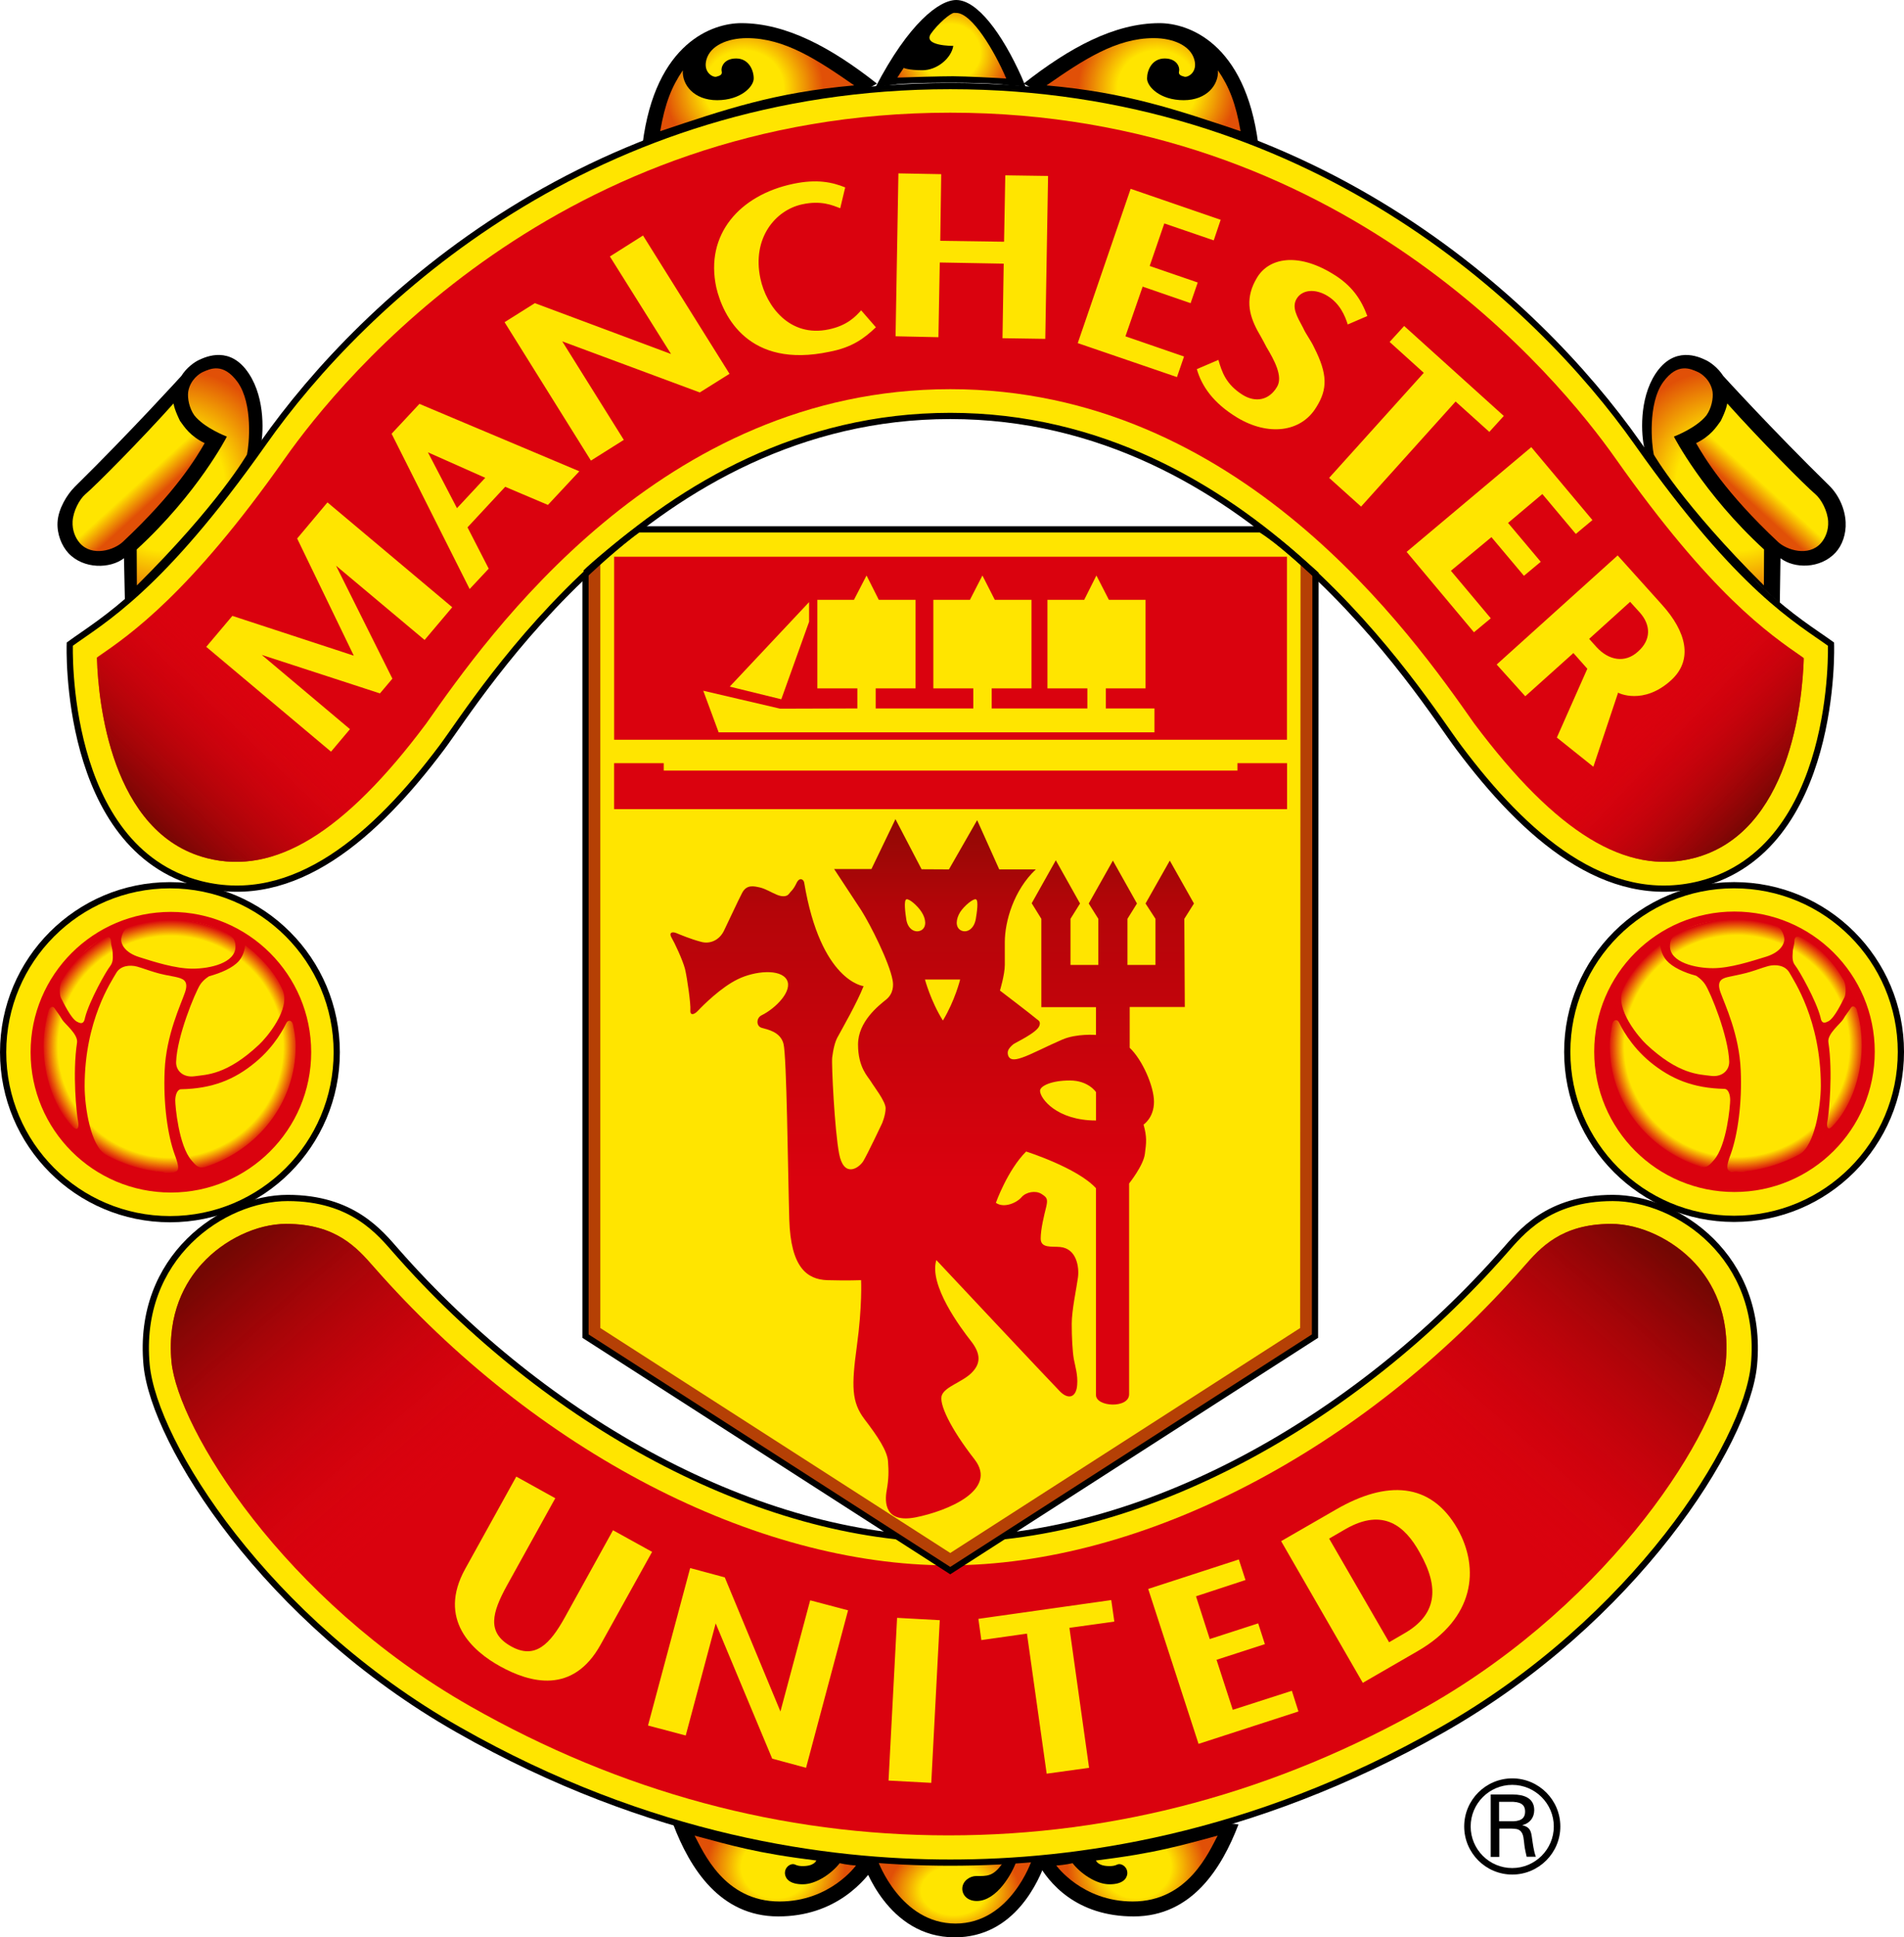 <svg xmlns="http://www.w3.org/2000/svg" xmlns:xlink="http://www.w3.org/1999/xlink" width="642.11" height="653.01" viewBox="-314.81 141.34 642.11 653.01"><g transform="translate(-330.946 -277.008)"><path d="M369.14 1044.91c-2.61 7.66-10.91 26.45-31 26.45-22.85 0-30.78-24.73-31.16-25.77l-.68-2.34s19.68 1.64 30.52 1.64c10.81 0 29.34-1.07 32.34-1.64l-.02 1.66z"/><path d="M429.11 1032.72l4.69.59c-5.59 14.62-15.64 31-35.33 31-19.21 0-28.68-11.12-32.64-18.55l-3.35-2.05c-.01.01 33.07-1.06 66.63-10.99m-181.24 0l-4.69.59c5.57 14.62 15.66 31 35.41 31 19.1 0 29.39-11.7 33.63-18.55l2.28-2.05c0 .01-33.02-1.06-66.63-10.99"/><radialGradient id="a" cx="1025.12" cy="1333.447" r="25.941" gradientTransform="matrix(.85 0 0 .632 -533.505 212.91)" gradientUnits="userSpaceOnUse"><stop offset="0" stop-color="#ffe500"/><stop offset=".5" stop-color="#ffe500"/><stop offset="1" stop-color="#e15007"/></radialGradient><path d="M354.18 1046.47c-3.12 4.46-5.21 4.23-8.89 4.23-1.91 0-4.65 1.54-4.63 4.37.08 2.23 1.9 4.04 4.89 4.04 6.8 0 12-9.42 13.38-13.44 0 0 3.99-.16 5.15-.28 0 0-7.13 21.32-25.69 21.32-18.58 0-26.16-21.06-26.16-21.06s15.67.95 24.6.95c8.96 0 14.66-.08 17.35-.13" fill="url(#a)"/><radialGradient id="b" cx="957.74" cy="1187.205" r="27.212" gradientTransform="matrix(.857 0 0 .77 -542.992 133.557)" gradientUnits="userSpaceOnUse"><stop offset="0" stop-color="#ffe500"/><stop offset=".5" stop-color="#ffe500"/><stop offset="1" stop-color="#e15007"/></radialGradient><path d="M250.39 1037.08c12.08 3.2 20.71 5.91 41.05 8.37 0 0-.65 2.06-5.07 1.89-1.69-.11-1.92-.53-2.5-.63-1.31-.24-3.2 1.09-3.01 3.29.2 1.55 1.5 3.48 6.02 3.48s9.77-3.67 12.43-7.11c0 0 2.7.63 5.5.77 0 0-8.69 12.14-25.77 12.14-18.75 0-25.74-16.83-28.65-22.2" fill="url(#b)"/><path d="M336.6 937.16c64.76 0 136.5-39.75 186.87-97.05 5.48-6.2 14.67-17.97 36.55-17.97 21.91 0 51.04 19.97 47.63 56.32-2.54 26.47-40.38 86.2-105.16 122.94-64.77 36.89-124.43 44.78-165.88 44.78-41.48 0-101.1-7.89-165.9-44.78-64.78-36.74-102.6-96.47-105.13-122.94-3.41-36.35 25.72-56.32 47.59-56.32 21.93 0 31.15 11.77 36.62 17.97 50.29 57.3 122.07 97.05 186.81 97.05z" fill="#ffe500" stroke="#000" stroke-width="2.098" stroke-miterlimit="3.863"/><path d="M336.05 945.97c-65.16 0-139.31-38.45-193.92-100.65-5.56-6.32-12.63-14.44-29.47-14.44-9.84 0-20.99 5.27-28.38 13.41-5.57 6.05-11.81 16.72-10.31 33.07 2.17 22.34 37.57 80.16 100.68 116.07 50.85 28.94 105.16 43.56 161.4 43.56 56.29 0 110.6-14.62 161.47-43.55 63.09-35.91 98.55-93.73 100.63-116.07 1.56-16.35-4.73-27.02-10.22-33.07-7.43-8.15-18.61-13.41-28.4-13.41-16.91 0-23.98 8.13-29.49 14.44-54.58 62.19-128.82 100.64-193.99 100.64z" fill="#da020e"/><path d="M616.36 621.61l.23-15.1c4.65 3.56 13.4 3.61 18.52-1.85 2.33-2.49 3.66-6.34 3.46-10.29-.22-4.47-2.25-9.11-5.59-12.39-18.9-18.48-35.7-36.92-35.7-36.92-1.74-2.74-4.45-4.73-6.02-5.4-2.31-1.11-10.54-4.86-16.81 4.66-5.66 8.63-4.82 20.8-3.73 25.24l17.73 24.16c6.07 7.69 23.17 24.07 27.91 27.89M237.49 465c22.31-7.5 42.72-13.69 70.22-16.13l4.17-2.34c-15.35-12.11-30.6-20.38-45.78-20.38-9.53 0-28.93 6.48-33.26 40.71l4.65-1.86zm198.27 0c-22.32-7.5-42.71-13.69-70.18-16.13l-4.22-2.34c15.41-12.11 30.62-20.38 45.83-20.38 9.54 0 28.86 6.48 33.28 40.71l-4.71-1.86z"/><path d="M311.39 447.74c11.23-21.58 21.49-29.39 27.23-29.39 7.09 0 15.45 11.28 22.01 25.88l1.38 3.31-5.77-.45c-3.78-.71-14.56-.85-18.68-.85-4.22 0-13.33 0-18.81.51l-7.36.99z"/><path d="M222.87 934.14l-16.25 29.38c-4.91 8.83-9.96 14.43-18.26 9.68-8.16-4.62-6.27-11.31-1.26-20.43l16.3-29.42-13.15-7.29-17.22 31.09c-9.48 17.11 2.45 27.73 11.79 32.87 9.97 5.52 24.49 9.63 33.89-7.36l17.34-31.23-13.18-7.29zm209.01 60.53l-5.48-16.86 16.31-5.27-2.26-7.01-16.33 5.29-4.64-14.41 16.69-5.48-2.25-6.94-30.56 9.94 16.98 52.22 33.69-10.92-2.22-6.97-19.93 6.41zm34.91-67.57l-18.6 10.72 27.54 47.76 18.53-10.71c19.15-11.04 20.97-27.77 13.43-41.19-9.08-15.92-24.06-16.29-40.9-6.58m28.11 14.53c6.98 12.22 5.56 21.14-5.18 27.29l-5.12 2.98-20.22-34.94 5.5-3.19c12.9-7.41 20.22-.81 25.02 7.86m-148.81 22.38l1 7.16 15.38-2.18 6.65 47.21 14.3-1.98-6.63-47.18 15.15-2.1-1.04-7.26-44.81 6.33zm-13.02.45l-14.4-.79-2.88 54.85 14.41.77 2.87-54.83zm-43.71-6.7l-10.03 37.48-18.77-45.21-11.67-3.14-14.22 53.07 12.72 3.37 10.11-37.79 19.05 45.59 11.42 3.08 14.17-53.08-12.78-3.37zm-75.77-346.31v257.26l123.01 79.04 123-79.04.18-256.87c-3.94-3.47-12.12-11.09-18.53-15.07H231.38c-5.31 3.73-15.95 12.71-17.79 14.68z" fill="#ffe500"/><g><g><defs><path id="c" d="M213.59 611.45v257.26l123.01 79.04 123-79.04.18-256.87c-3.94-3.47-12.12-11.09-18.53-15.07H231.38c-5.31 3.73-15.95 12.71-17.79 14.68z"/></defs><clipPath id="d"><use xlink:href="#c" overflow="visible"/></clipPath><g clip-path="url(#d)"><path fill="none" stroke="#b54005" stroke-width="10" stroke-miterlimit="3.863" d="M213.59 506.96v361.75l123.01 79.04 123-79.04.18-361.36"/></g></g></g><linearGradient id="e" gradientUnits="userSpaceOnUse" x1="992.409" y1="689.628" x2="992.409" y2="811.998" gradientTransform="translate(-661.892 4)"><stop offset="0" stop-color="#8f0904"/><stop offset=".25" stop-color="#b40509"/><stop offset="1" stop-color="#da020e"/></linearGradient><path d="M385.76 796.03v-9.56s-2.54-3.93-8.84-3.93c-6.28 0-10.04 1.89-10.04 3.47 0 2.59 5.63 10.02 18.88 10.02m-49.6-84.64l9.51-16.6 7.45 16.6h12.34c-7.42 6.97-10.46 17.51-10.46 24.54v7.66c0 3.25-1.64 8.64-1.64 8.64s10.71 8.16 12.36 9.58c.69.54 1.44.87.94 2.29-.85 2.39-8.13 5.67-8.87 6.29-1.65 1.46-2.08 2.34-1.65 3.78.52 1.39 1.88 1.65 4.67.66 2.82-.91 8.65-3.97 13.54-6.06 4.87-2.12 11.4-1.58 11.4-1.58v-9.37h-18.43v-29.77l-3.25-5.25 8.13-14.48 8.17 14.57-3.22 5.16v15.55h9.39v-15.55l-3.24-5.16 8.15-14.46 8.12 14.46-3.21 5.16v15.55h9.45v-15.55l-3.35-5.16 8.18-14.46 8.15 14.46-3.25 5.16.16 29.73h-18.58v13.75c4.21 3.96 8.19 12.92 8.19 18.19 0 5.4-3.52 7.69-3.52 7.69 1.18 4.24.95 6.01.45 9.85-.45 3.9-5.32 9.99-5.32 9.99v71.06c0 4.83-11.18 4.35-11.18.23v-69.69c-6.33-6.92-23.55-12.36-23.55-12.36-6.32 6.32-10.2 17.29-10.2 17.29 2.74 1.92 7.01 0 8.62-1.86 1.58-1.86 4.83-2.35 6.7-1.17 1.84 1.17 2.29 1.62 1.66 4.36-.72 2.89-1.87 7.51-1.87 10.73 0 3.31 3.72 2.57 6.5 2.82 5.61.49 6.54 6.76 6.07 10.27-.46 3.52-2.1 10.99-2.1 15.63 0 4.6.25 9.24.7 11.87.48 2.54 1.4 5.35 1.14 8.63-.28 4.42-3 5.12-5.81 2.29-2.78-2.79-41.69-44.27-41.69-44.27-2.59 8.44 8.18 22.83 11.66 27.27 3.5 4.44 3.27 7.71.21 10.75-3 3.01-8.84 4.62-9.98 7.45-1.19 2.74 2.79 11.19 10.97 21.67 8.15 10.46-9.36 17.48-19.81 19.57-10.52 2.07-10.52-5.16-9.79-9.11.69-3.92.69-6.31.44-9.75-.23-3.51-3.45-8.37-7.92-14.2-4.42-5.85-4.42-11.17-2.58-24.73 1.86-13.52 1.42-22.15 1.42-22.15s-4.66.19-11.43 0c-6.73-.26-12.31-4.16-12.79-20.49-.47-16.28-.85-55.16-1.96-59.24-1.08-4.03-5.44-4.77-7.28-5.31-1.91-.48-2-3.23-.16-4.21 4.86-2.37 10.7-8.34 8.54-12.05-2.18-3.72-10.75-2.95-16.48-.15-5.75 2.78-11.81 8.89-13.37 10.55-1.51 1.65-2.82 1.65-2.65-.13.19-1.9-1.06-10.8-1.8-13.88-.82-3.11-3.6-8.99-4.54-10.54-.92-1.56 0-2.17 1.57-1.56 1.51.62 4.96 2.06 8.21 2.92 3.27.99 6.39-.62 7.88-3.67 1.55-3.15 4.59-9.8 6.14-12.77 1.53-2.93 3.99-2.28 6.02-1.83 2.01.48 3.88 1.72 5.73 2.46 1.85.77 3.39.62 4.05-.32.63-.9 1.4-1.23 2.51-3.56 1.09-2.32 2.44-1.22 2.61-.29 5.56 33.42 20.04 34.96 20.04 34.96-2.18 5.57-7.28 14.44-8.48 16.68-1.31 2.09-1.79 5.07-2.11 7.39-.25 2.3.8 24.38 2.35 32.47 1.57 8.1 6.52 4.95 8.13 2.47 1.49-2.47 6.34-12.74 6.34-12.74s1.2-2.8 1.2-5.12c0-2.34-4.02-7.41-4.95-9-.96-1.61-4.35-4.69-4.35-12.47 0-7.75 6.98-13.13 9.5-15.17 2.49-2.04 2.49-4.86 2.15-6.56-1.09-6-7.46-18.61-10.52-23.45-3.14-4.82-9.19-13.97-9.19-13.97h12.58l8.1-16.82 8.81 16.89 9.23.05zm-2.04 50.95c4.1-6.78 5.82-13.83 5.82-13.83h-11.87c.01 0 1.91 7.22 6.05 13.83m-12.36-34.19c.48 3.47 3.06 4.8 5.03 3.78 1.96-1.08 1.62-3.89.16-6.14-1.39-2.2-4.28-4.66-5.16-4.3-.91.38-.34 4.61-.03 6.66m23.52-6.66c-.85-.37-3.89 2.09-5.34 4.3-1.39 2.25-1.75 5.06.23 6.14 1.93 1.01 4.42-.34 5.04-3.78.34-2.05 1.01-6.28.07-6.66" fill="url(#e)"/><path d="M223.24 675.59v15.49h226.95v-15.49h-16.74v2.5H239.98v-2.5h-16.74zm.01-69.6h226.9v61.71h-226.9v-61.71z" fill="#da020e"/><path d="M262.24 649.78l17.38 4.27 9.38-26.14v-6.62l-26.76 28.49zm143.22 15.41v-8.05h-16.4v-6.76h13.4v-29.84h-12.35l-4.22-8.21-4.12 8.21h-12.39v29.84h13.46v6.76h-32.26v-6.76H364v-29.84h-12.37l-4.18-8.21-4.22 8.21H330.9v29.84h13.48v6.76h-32.93v-6.76h13.45v-29.84h-12.39l-4.14-8.21-4.25 8.21h-12.34v29.84h13.49v6.76l-26.05.08-25.92-6.05 5.19 14.02h146.97z" fill="#ffe500"/><radialGradient id="f" cx="950.963" cy="485.867" r="32.718" gradientTransform="matrix(.815 0 0 .775 -507.992 71.5)" gradientUnits="userSpaceOnUse"><stop offset="0" stop-color="#ffe500"/><stop offset=".5" stop-color="#ffe500"/><stop offset="1" stop-color="#e15007"/></radialGradient><path d="M238.78 462.57c21.9-7.33 38.46-13.04 65.44-15.44-12.43-8.63-23.47-15.93-36.15-15.93-6.67 0-12.38 2.55-13.69 7.21-1.22 4.24 2.12 6.09 3.31 5.8 1.24-.32 2.13-.69 1.83-1.84-.32-1.22.62-4.31 4.86-4.31 4.31 0 5.94 3.99 5.94 6.74s-4.35 7.32-12.35 7.32c-7.84 0-11.87-5.23-11.56-10.06-3.8 5.55-6.01 11.15-7.63 20.51" fill="url(#f)"/><path d="M86.15 593.71l17.79-24.16c1.02-4.44 1.84-16.6-3.85-25.23-6.22-9.53-14.41-5.77-16.81-4.66-1.52.68-4.28 2.65-5.98 5.4 0 0-17.1 18.83-35.93 37.36-2.66 2.64-5.59 7.47-5.83 11.94-.23 3.97 1.37 7.95 3.67 10.44 5.15 5.48 14.14 5.27 18.74 1.7l.32 15.1c4.74-3.81 21.82-20.19 27.88-27.89"/><path d="M336.6 558.55c101.29 0 158.92 95.07 171.5 111.76 22.34 29.82 49.69 54.03 81.39 46.03 46.56-11.91 44.14-80.88 44.14-80.88-11.24-8.09-30.38-18.27-65.28-67.75-34.18-48.5-111.53-120.34-231.74-120.34-120.24 0-197.57 71.84-231.67 120.34-34.94 49.47-54.15 59.66-65.27 67.75 0 0-2.51 68.96 44.08 80.88 31.68 8 59.01-16.21 81.39-46.03 12.52-16.69 70.19-111.76 171.46-111.76z" fill="#ffe500" stroke="#000" stroke-width="2.098" stroke-miterlimit="3.863"/><path d="M336.6 549.53c97.65 0 155.73 82.83 176.73 112.72 27.79 37.1 51.33 51.11 73.93 45.36 32.67-8.32 36.73-53.29 37.17-66.9v-.54l-.37-.28c-11.52-7.98-30.79-21.21-63.08-66.98-19.26-27.33-92.38-116.58-224.39-116.58-131.96 0-205.15 89.25-224.4 116.58-32.02 45.48-52.16 59.35-62.95 66.75l-.46.37.05.48c.44 13.64 4.51 58.84 37.1 67.1 22.63 5.75 46.21-8.25 73.93-45.36 21-29.89 79.13-112.72 176.74-112.72" fill="#da020e"/><path d="M283.55 480.33c-17.92 3.79-29.72 17-25.85 34.91 2.25 9.67 10.88 27.47 38.18 21.67 7.58-1.44 11.67-4.46 15.64-8.25l-4.97-5.71c-1.87 2.08-4.67 5.12-10.95 6.43-13.21 2.79-21.06-7.9-23.02-17.12-2.91-13.67 5.06-23.08 14.05-25.03 6.43-1.42 10.32.33 12.79 1.29h.08l1.67-7c-4.34-1.76-9.54-2.91-17.62-1.19m149.85 78.79c10.25 6.17 21.43 5.12 26.66-3.54 3.8-6.05 3.84-11.08-.73-20.08-1.18-2.55-2.72-4.38-3.76-6.7-2.02-3.77-3.89-6.85-2.15-9.76 1.92-3.16 6.36-3.42 10.38-.96 4.21 2.55 5.96 6.76 6.85 9.64l6.61-2.85c-2.03-5.43-5.04-10.3-11.91-14.37-11.75-7.08-21.3-5.21-25.28 1.42-4.03 6.66-2.89 12.21.15 17.9 0 0 1.88 3.23 2.97 5.43 2.66 4.44 5.76 10.05 3.58 13.55-2.63 4.42-7.17 5.38-11.58 2.63-5.66-3.57-6.98-7.72-8.16-11.77l-7.27 3.11c1.6 5.57 5.36 11.35 13.64 16.35m-78.24-81.67l-.41 22.38-21.52-.31.32-22.46-14.43-.27-.96 54.91 14.45.31.46-25.18 21.56.39-.41 25.13 14.43.22.94-54.91-14.43-.21zm206.67 174.37c.1.14 8.47 4.27 17.76-4.08 7.77-6.98 5.16-16.56-2.95-25.54l-14.96-16.63-40.8 36.77 9.64 10.7 16.24-14.57 4.69 5.29-10.28 23.2 12.31 9.84 8.35-24.98zm7.28-27.05c3.82 4.24 3.89 9.28-.56 13.19-4.32 3.99-9.85 3.07-14.04-1.54l-2.44-2.73 13.81-12.48 3.23 3.56zm-63.67-14.03l13.67-11.34 10.96 13.04 5.67-4.73-11.02-13.1 11.56-9.74 11.29 13.45 5.6-4.67-20.62-24.58-42.04 35.3 22.71 27.1 5.67-4.71-13.45-16.02zm-15.76-82.51l-4.9 5.38 11.52 10.41-31.92 35.41 10.77 9.68 31.88-35.42 11.37 10.24 4.88-5.38-33.6-30.32zm-94 3.48l5.81-16.75 16.17 5.58 2.4-6.97-16.2-5.57 4.93-14.34 16.67 5.71 2.34-6.93-30.36-10.45L379.6 534l33.46 11.45 2.38-6.93-19.76-6.81zM221.82 504.8l20.62 32.87-45.92-17.14-10.22 6.42 29.12 46.65 11.09-6.98-20.76-33.21 46.39 17.22 10.02-6.28-29.17-46.62-11.17 7.07zm-64.23 49.68l-9.39 10.07 26.32 52.34 6.43-6.87-7.15-13.92 12.71-13.67 14.41 6.11 10.59-11.34-53.92-22.72zm22.19 24.92l-9.53 10.24-9.8-18.83 19.33 8.59zm-53.21 8.29l-10.22 12.17 19.1 39.49-40.95-13.41-8.81 10.44 42.08 35.33 6.39-7.59-29.75-25.03 39.86 12.98 4.2-4.97-19.01-38.08 29.87 25.04 9.32-11.03-42.08-35.34z" fill="#ffe500"/><radialGradient id="g" cx="645.499" cy="404.185" r="18.953" gradientTransform="matrix(1.088 -1.905 1.676 .957 -1306.787 1426.61)" gradientUnits="userSpaceOnUse"><stop offset="0" stop-color="#ffe500"/><stop offset=".5" stop-color="#ffe500"/><stop offset="1" stop-color="#e15007"/></radialGradient><path d="M62.29 615.67l-.05-12.11c20.67-18.98 30.41-38.05 30.41-38.05s-7.6-2.86-11-7.19c-1.68-2.4-2.33-5.69-2.05-7.89.66-4.13 3.88-6.23 4.97-6.7 2.38-1.02 6.79-3.35 11.71 3.42 5.24 7.32 3.86 21.22 3.14 24.42.01 0-9.62 16.78-37.13 44.1" fill="url(#g)"/><linearGradient id="h" gradientUnits="userSpaceOnUse" x1="719.142" y1="572.11" x2="729.25" y2="583.222" gradientTransform="translate(-661.892 4)"><stop offset="0" stop-color="#ffe500"/><stop offset=".5" stop-color="#ffe500"/><stop offset="1" stop-color="#e15007"/></linearGradient><path d="M85.16 567.72c-2.79 4.86-9.82 16.6-27.6 33.27-2.95 2.77-10.32 5.12-14.5.43-1.56-1.82-2.6-4.37-2.44-7.33.2-3.43 2.26-7.41 4.32-9.17 3.58-3.03 18.86-18.45 29.72-30.58.3 2.21 2.2 5.91 2.2 5.91 1.51 2.07 3.34 5.04 8.3 7.47" fill="url(#h)"/><linearGradient id="i" gradientUnits="userSpaceOnUse" x1="777.841" y1="816.393" x2="847.664" y2="896.532" gradientTransform="translate(-661.892 4)"><stop offset="0" stop-color="#740703"/><stop offset="1" stop-color="#da020e" stop-opacity="0"/></linearGradient><path d="M336.05 945.97c-65.16 0-139.31-38.45-193.92-100.65-5.56-6.32-12.63-14.44-29.47-14.44-9.84 0-20.99 5.27-28.38 13.41-5.57 6.05-11.81 16.72-10.31 33.07 2.17 22.34 37.57 80.16 100.68 116.07 50.85 28.94 105.16 43.56 161.4 43.56" fill="url(#i)"/><linearGradient id="j" gradientUnits="userSpaceOnUse" x1="495.098" y1="816.392" x2="564.921" y2="896.532" gradientTransform="matrix(-1 0 0 1 1051.25 4)"><stop offset="0" stop-color="#740703"/><stop offset="1" stop-color="#da020e" stop-opacity="0"/></linearGradient><path d="M336.05 945.97c65.16 0 139.31-38.45 193.92-100.65 5.56-6.32 12.63-14.44 29.47-14.44 9.84 0 20.99 5.27 28.38 13.41 5.57 6.05 11.81 16.72 10.31 33.07-2.17 22.34-37.57 80.16-100.68 116.07-50.85 28.94-105.16 43.56-161.4 43.56" fill="url(#j)"/><linearGradient id="k" gradientUnits="userSpaceOnUse" x1="1274.123" y1="686.58" x2="1236.336" y2="651.024" gradientTransform="translate(-661.892 4)"><stop offset="0" stop-color="#740703"/><stop offset="1" stop-color="#da020e" stop-opacity="0"/></linearGradient><path d="M513.33 662.25c27.79 37.1 51.33 51.11 73.93 45.36 32.67-8.32 36.73-53.29 37.17-66.9v-.54l-.37-.28c-11.52-7.98-30.79-21.21-63.08-66.98" fill="url(#k)"/><linearGradient id="l" gradientUnits="userSpaceOnUse" x1="987.266" y1="690.374" x2="947.256" y2="648.151" gradientTransform="matrix(-1 0 0 1 1051.784 4)"><stop offset="0" stop-color="#740703"/><stop offset="1" stop-color="#da020e" stop-opacity="0"/></linearGradient><path d="M159.96 662.25c-27.79 37.1-51.33 51.11-73.93 45.36-32.67-8.32-36.73-53.29-37.17-66.9v-.54l.37-.28c11.52-7.98 30.79-21.21 63.08-66.98" fill="url(#l)"/><radialGradient id="m" cx="603.036" cy="485.867" r="32.718" gradientTransform="matrix(-.815 0 0 .775 897.884 71.5)" gradientUnits="userSpaceOnUse"><stop offset="0" stop-color="#ffe500"/><stop offset=".5" stop-color="#ffe500"/><stop offset="1" stop-color="#e15007"/></radialGradient><path d="M434.51 462.57c-21.9-7.33-38.46-13.04-65.44-15.44 12.43-8.63 23.47-15.93 36.15-15.93 6.67 0 12.38 2.55 13.69 7.21 1.22 4.24-2.12 6.09-3.31 5.8-1.24-.32-2.13-.69-1.83-1.84.32-1.22-.62-4.31-4.86-4.31-4.31 0-5.94 3.99-5.94 6.74s4.35 7.32 12.35 7.32c7.84 0 11.87-5.23 11.56-10.06 3.8 5.55 6.01 11.15 7.63 20.51" fill="url(#m)"/><radialGradient id="n" cx="986.074" cy="426.091" r="18.37" gradientTransform="matrix(1.096 0 0 1.048 -744.085 -10.476)" gradientUnits="userSpaceOnUse"><stop offset="0" stop-color="#ffe500"/><stop offset=".5" stop-color="#ffe500"/><stop offset="1" stop-color="#e15007"/></radialGradient><path d="M337.63 433.82c-.69 4.19-5.5 8.2-10.38 8.2-4.88 0-6.34-.79-6.34-.79-.74 1.15-1.39 2.04-2.16 3.28 4.42-.17 14.69-.46 18.8-.46 4.1 0 15.49.59 17.94.77-3.96-9.28-11.59-22.12-16.87-22.12-.18 0-.41-.02-.69-.02-1.23 0-5.51 3.71-7.8 6.96-3.01 4.28 7.5 4.18 7.5 4.18z" fill="url(#n)"/><radialGradient id="o" cx="581.448" cy="276.673" r="18.953" gradientTransform="matrix(-1.088 -1.905 -1.676 .957 1696.679 1426.61)" gradientUnits="userSpaceOnUse"><stop offset="0" stop-color="#ffe500"/><stop offset=".5" stop-color="#ffe500"/><stop offset="1" stop-color="#e15007"/></radialGradient><path d="M611 615.67l.05-12.11c-20.67-18.98-30.41-38.05-30.41-38.05s7.6-2.86 11-7.19c1.68-2.4 2.33-5.69 2.05-7.89-.66-4.13-3.88-6.23-4.97-6.7-2.38-1.02-6.79-3.35-11.71 3.42-5.24 7.32-3.86 21.22-3.14 24.42-.01 0 9.62 16.78 37.13 44.1" fill="url(#o)"/><linearGradient id="p" gradientUnits="userSpaceOnUse" x1="435.745" y1="572.111" x2="445.853" y2="583.222" gradientTransform="matrix(-1 0 0 1 1051.784 4)"><stop offset="0" stop-color="#ffe500"/><stop offset=".5" stop-color="#ffe500"/><stop offset="1" stop-color="#e15007"/></linearGradient><path d="M588.13 567.72c2.79 4.86 9.82 16.6 27.6 33.27 2.95 2.77 10.32 5.12 14.5.43 1.56-1.82 2.6-4.37 2.44-7.33-.2-3.43-2.26-7.41-4.32-9.17-3.58-3.03-18.86-18.45-29.72-30.58-.3 2.21-2.2 5.91-2.2 5.91-1.51 2.07-3.34 5.04-8.3 7.47" fill="url(#p)"/><path d="M213.59 611.45v257.26l123.01 79.04 123-79.04.18-256.87c-3.94-3.47-12.12-11.09-18.53-15.07H231.38c-5.31 3.73-15.95 12.71-17.79 14.68z" fill="none" stroke="#000" stroke-width="2.098" stroke-miterlimit="3.863"/><radialGradient id="q" cx="624.491" cy="1187.205" r="27.202" gradientTransform="matrix(-.857 0 0 .77 934.634 133.557)" gradientUnits="userSpaceOnUse"><stop offset="0" stop-color="#ffe500"/><stop offset=".5" stop-color="#ffe500"/><stop offset="1" stop-color="#e15007"/></radialGradient><path d="M426.78 1037.08c-12.08 3.2-20.71 5.91-41.05 8.37 0 0 .65 2.06 5.07 1.89 1.69-.11 1.92-.53 2.5-.63 1.31-.24 3.2 1.09 3.01 3.29-.2 1.55-1.5 3.48-6.02 3.48s-9.77-3.67-12.43-7.11c0 0-2.7.63-5.5.77 0 0 8.69 12.14 25.77 12.14 18.76 0 25.75-16.83 28.65-22.2" fill="url(#q)"/><path d="M17.19 773.01c0-31.04 25.18-56.28 56.26-56.28s56.25 25.24 56.25 56.28c0 31.09-25.17 56.28-56.25 56.28-31.07-.01-56.26-25.19-56.26-56.28z" fill="#ffe500" stroke="#000" stroke-width="2.098" stroke-miterlimit="3.863"/><radialGradient id="r" cx="735.439" cy="759.354" r="41.68" gradientTransform="matrix(1.041 0 0 1.024 -691.926 -6.43)" gradientUnits="userSpaceOnUse"><stop offset="0" stop-color="#da030e" stop-opacity="0"/><stop offset=".875" stop-color="#da020e" stop-opacity="0"/><stop offset="1" stop-color="#da020e"/></radialGradient><path d="M30.07 770.92c0-23.53 19.42-42.67 43.38-42.67 23.97 0 43.37 19.14 43.37 42.67 0 23.57-19.41 42.67-43.37 42.67-23.96-.01-43.38-19.1-43.38-42.67z" fill="url(#r)"/><path d="M85.4 811.68c-2.47.79-3.54-.94-4.66-2.18-4.38-5.04-5.5-18.45-5.5-20.22 0-1.78.66-3.74 1.91-3.78 10.56-.2 18.1-3.26 25.02-9.01 6.91-5.65 9.91-12.13 10.52-13.28.6-1.28 2.04-1.05 2.3.72.29 1.48.85 4.14.85 7.02 0 19.32-13.03 35.1-30.44 40.73m-11.15 1.75c-.3 0-.64.04-.92.04-7.78 0-16.35-2.97-21.42-5.86-5.26-2.86-7.23-16.35-7.23-23.17 0-22.2 9.11-35.42 10.59-38.02 1.44-2.63 4.7-2.91 7.08-2.27 2.47.71 3.35 1.14 6.19 1.98 1.48.48 4.49 1.1 6.75 1.5 2.26.54 4.69 1.01 3.23 5.23-1.44 4.22-6.36 14.37-6.86 26.4-.48 10.89.97 21.7 3.43 28.35 1.61 4.29 1.61 5.9-.84 5.82m-32.14-50.69c-2.08-1.1-4.57-6.45-5.41-8.02-.57-1.12-.57-4.34.25-5.71 3.47-6.08 8.4-11.71 14.75-14.64.78-.34 1.86-.4 1.86 1.46 0 1 .54 2.55.56 3.54 0 1 .42 3.04-.84 4.64-1.33 1.62-7 11.68-8.46 17.32-.24 1.26-.62 2.59-2.71 1.41m-1.17 35.63c-5.89-5.81-10.08-16.35-10.08-27.43 0-4.31.64-8.43 1.78-12.34 0 0 1.05-1.76 1.97-.27.7 1.1 1.67 2.2 2.46 3.67.88 1.46 5.43 4.93 5.05 7.75-1.59 10.38-.16 24.16.33 26.48.43 2.3-.2 3.28-1.51 2.14m18.59-67.62c4.36-1.44 9.01-2.26 13.8-2.26 7.29 0 14.36 1.33 20.27 5.09 1.52.99 1.95 2.14 1.95 3.85 0 5.57-8.7 7.43-14.46 7.43-5.8 0-12.93-2.29-17.97-3.89-5.03-1.57-6.12-4.48-6.12-5.8-.01-1.28.96-3.91 2.53-4.42m39.29 6.18l2.83 2.29c4.06 3.7 7.72 7.93 9.85 12.99 2.66 6.38-5.59 16.04-8.02 18.27-10.93 10.27-17.78 10.07-21.66 10.63-3.88.57-6.39-1.86-6.29-4.78.25-8.54 6.33-23.26 8.07-26.03 1.12-1.78 3.05-2.89 3.05-2.89 4.06-1.12 8-2.82 10.04-5.14 2.01-2.34 2.13-5.34 2.13-5.34m-25.07-11.21c-26.14 0-47.3 21.17-47.3 47.29 0 26.14 21.16 47.3 47.3 47.3 26.12 0 47.33-21.16 47.33-47.3 0-26.12-21.21-47.29-47.33-47.29" fill="#da020e"/><path d="M544.68 772.9c0-31.04 25.19-56.18 56.26-56.18 31.09 0 56.26 25.15 56.26 56.18 0 31.09-25.17 56.28-56.26 56.28-31.08 0-56.26-25.19-56.26-56.28z" fill="#ffe500" stroke="#000" stroke-width="2.098" stroke-miterlimit="3.863"/><path d="M633.88 798.18c-1.23 1.22-1.93.16-1.41-2.12.43-2.26 1.86-16.09.27-26.46-.39-2.82 4.19-6.27 5.03-7.75.84-1.45 1.8-2.59 2.48-3.65.94-1.54 1.94.18 1.94.18 1.21 3.96 1.79 8.1 1.79 12.39-.01 11.12-4.26 21.61-10.1 27.41m-3.81-37c-1.46-5.62-7.18-15.73-8.47-17.34-1.3-1.55-.89-3.62-.87-4.62 0-.99.57-2.57.57-3.59 0-1.78 1.08-1.75 1.85-1.41 6.38 2.93 11.28 8.48 14.79 14.62.78 1.4.8 4.6.22 5.69-.82 1.57-3.3 6.93-5.42 8.06-2.12 1.16-2.43-.19-2.67-1.41m-7.1 46.27c-5.08 2.84-13.65 5.84-21.46 5.84h-.9c-2.4.06-2.46-1.61-.81-5.89 2.39-6.59 3.88-17.45 3.38-28.31-.49-12.09-5.35-22.12-6.86-26.37-1.46-4.21.98-4.73 3.26-5.2 2.27-.45 5.27-1.11 6.76-1.58 2.8-.85 3.7-1.28 6.17-1.98 2.4-.62 5.64-.31 7.11 2.26 1.44 2.63 10.57 15.93 10.57 38.08-.01 6.78-2 20.25-7.22 23.15m-33.49 4.06c-17.46-5.66-30.46-21.44-30.46-40.74 0-2.84.56-5.48.79-7.01.34-1.77 1.67-2.07 2.34-.76.61 1.19 3.65 7.66 10.52 13.33 6.97 5.7 14.43 8.82 25.06 9.04 1.29.06 1.89 1.96 1.89 3.78 0 1.8-1.09 15.18-5.45 20.18-1.16 1.27-2.28 3.03-4.69 2.18m-26.09-59.44c2.08-5.06 5.76-9.36 9.82-12.98 0 0 2.01-1.7 2.79-2.29 0 0 .16 3.03 2.18 5.29 2.01 2.29 5.91 4.08 9.97 5.15 0 0 1.91 1.16 3.05 2.94 1.8 2.69 7.83 17.39 8.1 25.99.07 2.93-2.41 5.36-6.3 4.8-3.89-.52-10.72-.4-21.65-10.61-2.4-2.25-10.66-11.89-7.96-18.29m17.85-18.65c5.99-3.78 12.97-5.11 20.27-5.11 4.83 0 9.42.82 13.81 2.27 1.62.5 2.57 3.11 2.57 4.42 0 1.29-1.07 4.23-6.13 5.81-5.05 1.55-12.15 3.88-17.94 3.88-5.82 0-14.5-1.89-14.5-7.43 0-1.68.42-2.9 1.92-3.84m19.81-7.82c-26.11 0-47.28 21.18-47.28 47.23 0 26.2 21.17 47.3 47.28 47.3 26.15 0 47.33-21.1 47.33-47.3 0-26.05-21.17-47.23-47.33-47.23" fill="#da020e"/><radialGradient id="s" cx="1014.553" cy="759.24" r="41.68" gradientTransform="matrix(1.041 0 0 1.024 -454.27 -6.524)" gradientUnits="userSpaceOnUse"><stop offset="0" stop-color="#da030e" stop-opacity="0"/><stop offset=".875" stop-color="#da020e" stop-opacity="0"/><stop offset="1" stop-color="#da020e"/></radialGradient><path d="M558.2 770.71c0-23.53 19.42-42.67 43.38-42.67 23.97 0 43.37 19.14 43.37 42.67 0 23.57-19.4 42.67-43.37 42.67-23.96-.01-43.38-19.1-43.38-42.67z" fill="url(#s)"/></g><g><path d="M190.82 757.74v9.49h-2.9v-21.02h7.51c3.51 0 7.17 1.09 7.17 5.25 0 2.53-1.5 4.47-3.96 5.05v.07c2.53.61 2.9 1.94 3.21 4.3.31 2.08.55 4.33 1.3 6.31h-3.11c-.27-1.26-.61-2.63-.75-3.86-.24-1.88-.24-3.62-1.19-4.67-.85-.96-2.01-.89-3.17-.96h-4.09v.04h-.02zm-.07-2.5h4.81c3.24-.14 3.96-1.6 3.96-3.28s-.72-3.11-3.96-3.28h-4.81v6.56z"/><g><g><path d="M178.98 756.98c0 8.94 7.27 16.21 16.21 16.21s16.21-7.27 16.21-16.21-7.27-16.21-16.21-16.21c-8.95.01-16.21 7.27-16.21 16.21zm2.18 0c0-7.75 6.31-14.02 14.02-14.02s14.02 6.31 14.02 14.02S202.89 771 195.18 771c-7.71.01-14.02-6.27-14.02-14.02z"/></g></g></g></svg>